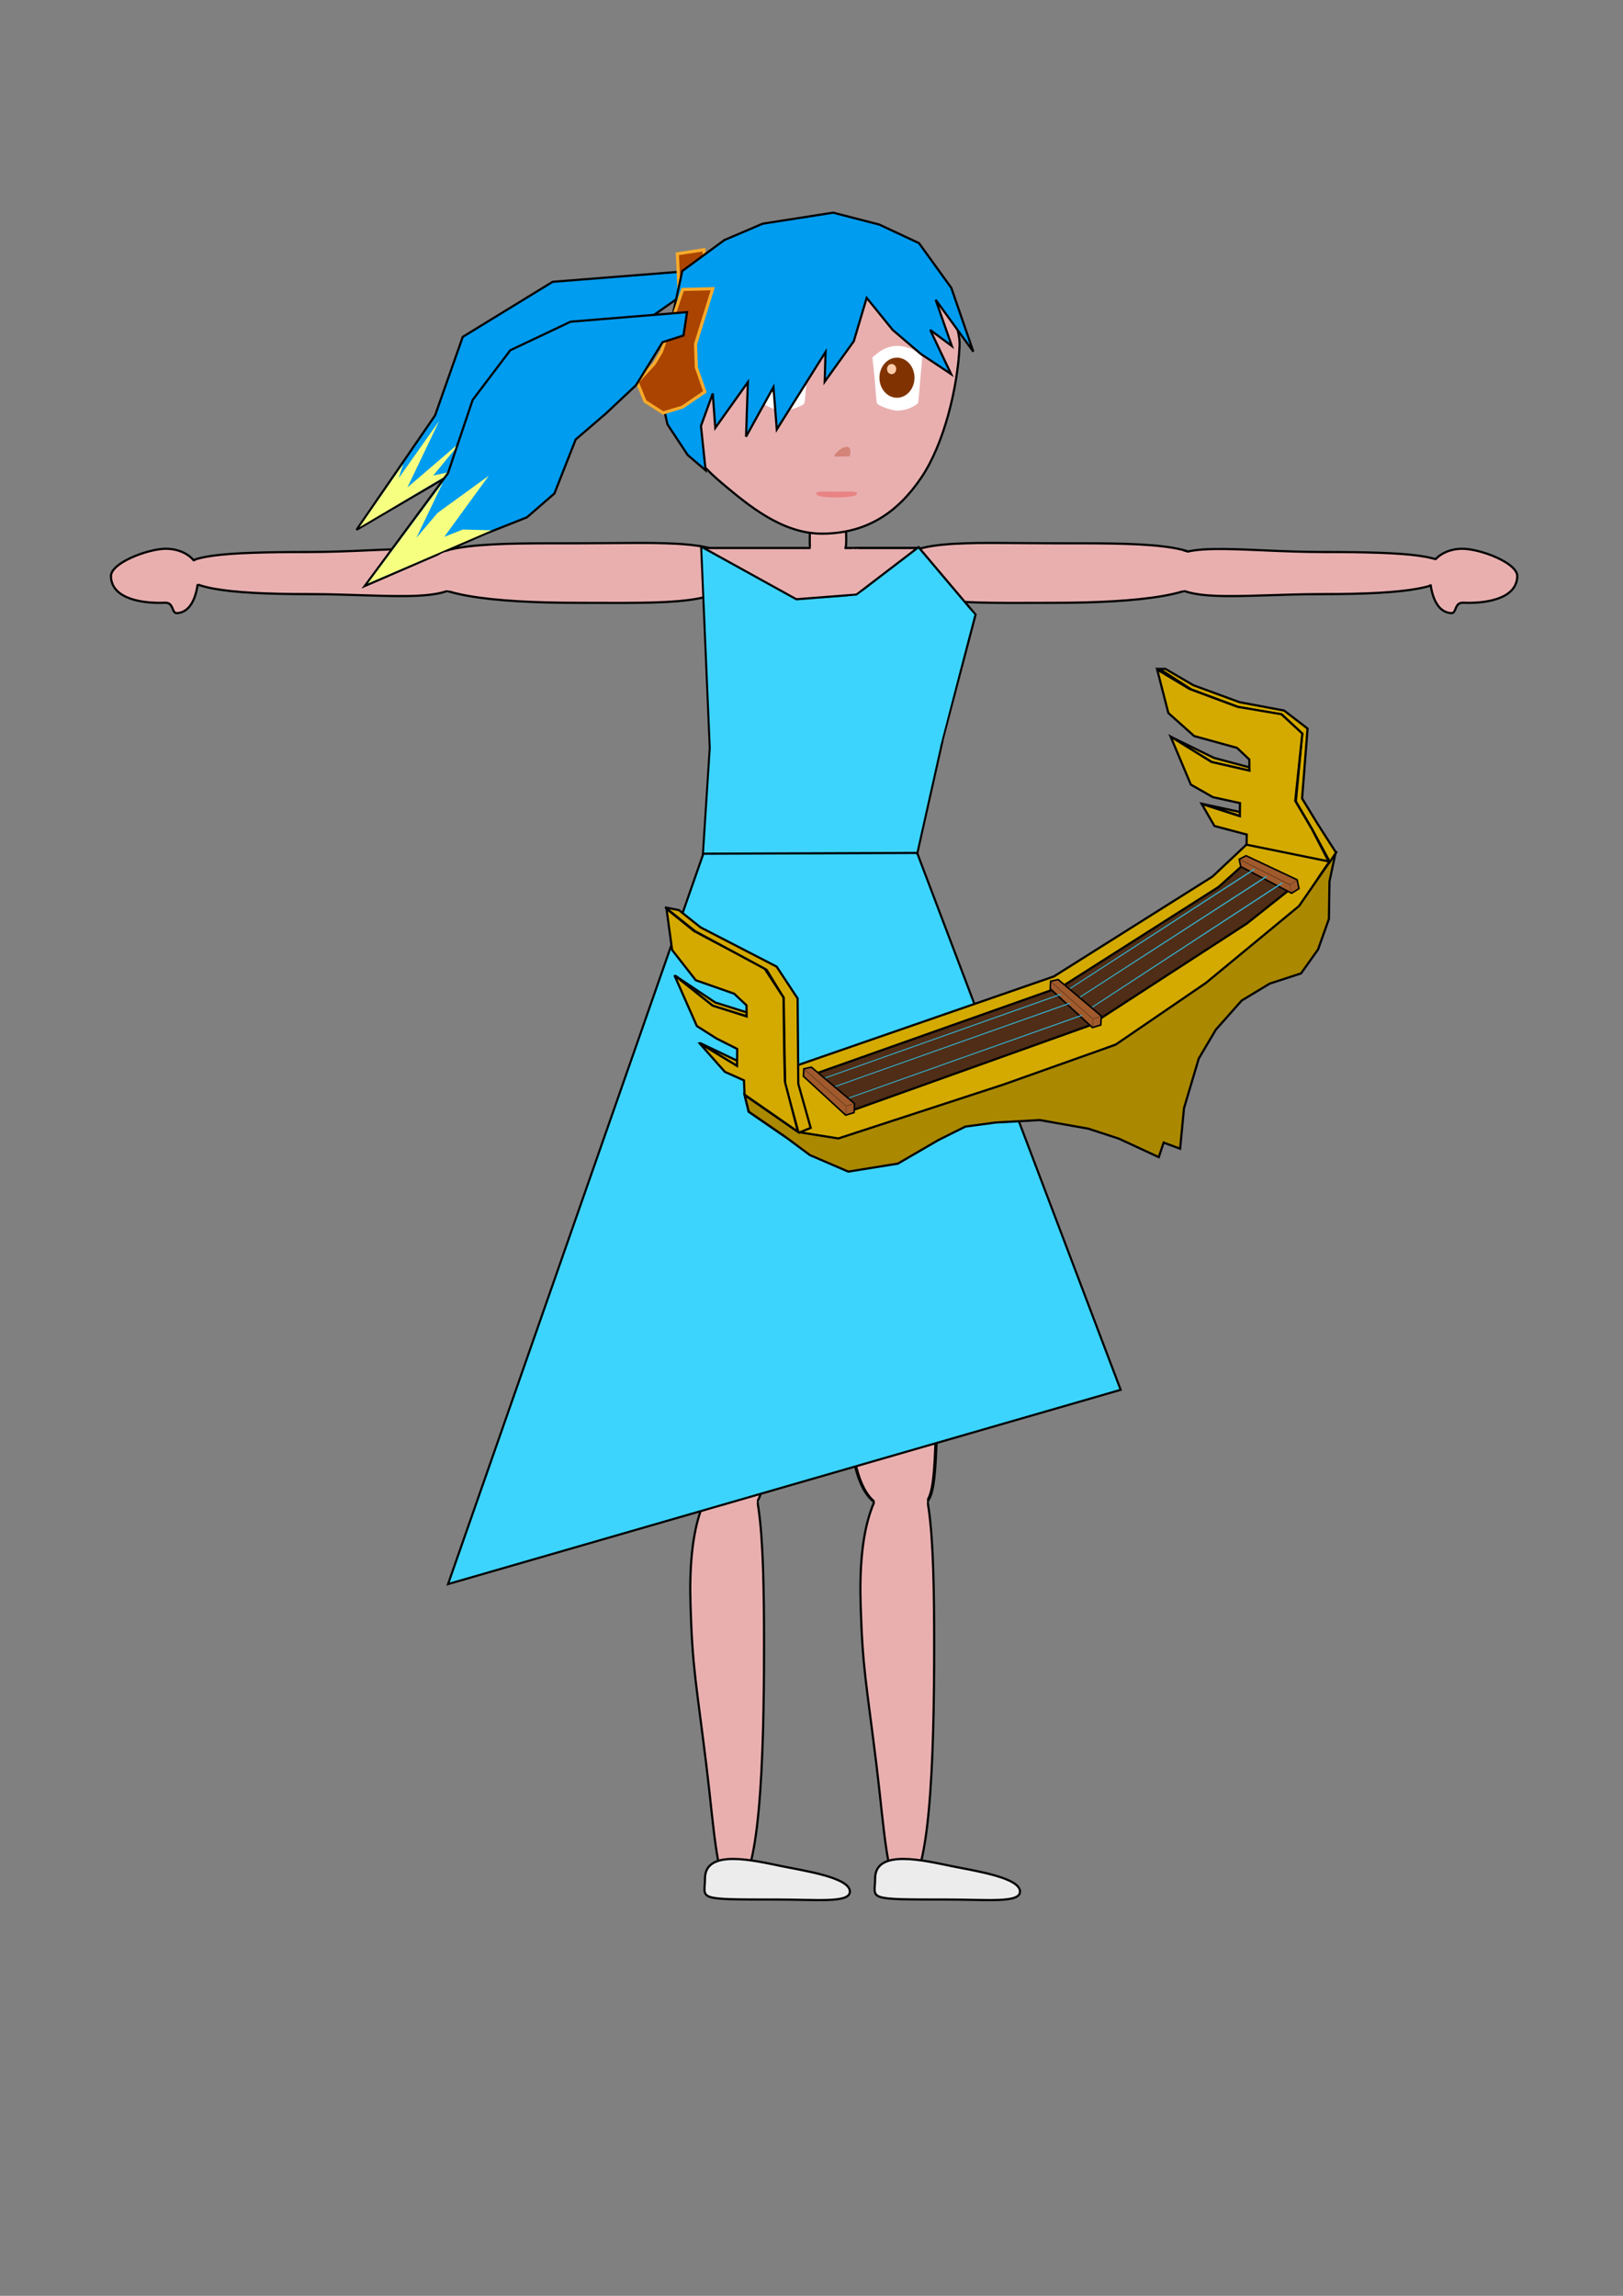 <?xml version="1.0" encoding="UTF-8" standalone="no"?>
<!-- Created with Inkscape (http://www.inkscape.org/) -->

<svg
   xmlns:osb="http://www.openswatchbook.org/uri/2009/osb"
   xmlns:dc="http://purl.org/dc/elements/1.1/"
   xmlns:cc="http://creativecommons.org/ns#"
   xmlns:rdf="http://www.w3.org/1999/02/22-rdf-syntax-ns#"
   xmlns:svg="http://www.w3.org/2000/svg"
   xmlns="http://www.w3.org/2000/svg"
   xmlns:sodipodi="http://sodipodi.sourceforge.net/DTD/sodipodi-0.dtd"
   xmlns:inkscape="http://www.inkscape.org/namespaces/inkscape"
   width="744.094"
   height="1052.362"
   id="svg2"
   version="1.1"
   inkscape:version="0.48.5 r10040"
   sodipodi:docname="Sona.svg"
   inkscape:export-filename="D:\Char\Desktop\Sonarin Project\Prototyping\4\Sona\Sona.png"
   inkscape:export-xdpi="90"
   inkscape:export-ydpi="90">
  <rect width="100%" height="100%" fill="#808080" stroke="none"/>
  <defs
     id="defs4">
    <inkscape:perspective
       sodipodi:type="inkscape:persp3d"
       inkscape:vp_x="971.28673 : 609.32213 : 1"
       inkscape:vp_y="-109.09609 : -994.03121 : 0"
       inkscape:vp_z="231.63359 : 690.49993 : 1"
       inkscape:persp3d-origin="620.59492 : 824.25785 : 1"
       id="perspective4184" />
    <linearGradient
       id="linearGradient5355"
       osb:paint="solid">
      <stop
         style="stop-color:#000000;stop-opacity:1;"
         offset="0"
         id="stop5357" />
    </linearGradient>
    <filter
       inkscape:label="Cross-smooth"
       inkscape:menu="Blurs"
       inkscape:menu-tooltip="Blur inner borders and intersections"
       color-interpolation-filters="sRGB"
       id="filter3118">
      <feGaussianBlur
         stdDeviation="3"
         id="feGaussianBlur3120" />
      <feColorMatrix
         result="fbSourceGraphic"
         values="1 0 0 0 0 0 1 0 0 0 0 0 1 0 0 0 0 0 6 -2.5 "
         id="feColorMatrix3122" />
    </filter>
    <filter
       inkscape:label="Cross-smooth"
       inkscape:menu="Blurs"
       inkscape:menu-tooltip="Blur inner borders and intersections"
       color-interpolation-filters="sRGB"
       id="filter3124">
      <feGaussianBlur
         stdDeviation="3"
         id="feGaussianBlur3126" />
      <feColorMatrix
         result="fbSourceGraphic"
         values="1 0 0 0 0 0 1 0 0 0 0 0 1 0 0 0 0 0 6 -2.5 "
         id="feColorMatrix3128" />
    </filter>
    <filter
       inkscape:label="Cross-smooth"
       inkscape:menu="Blurs"
       inkscape:menu-tooltip="Blur inner borders and intersections"
       color-interpolation-filters="sRGB"
       id="filter3130">
      <feGaussianBlur
         stdDeviation="3"
         id="feGaussianBlur3132" />
      <feColorMatrix
         result="fbSourceGraphic"
         values="1 0 0 0 0 0 1 0 0 0 0 0 1 0 0 0 0 0 6 -2.5 "
         id="feColorMatrix3134" />
    </filter>
    <filter
       inkscape:label="Cross-smooth"
       inkscape:menu="Blurs"
       inkscape:menu-tooltip="Blur inner borders and intersections"
       color-interpolation-filters="sRGB"
       id="filter3136">
      <feGaussianBlur
         stdDeviation="3"
         id="feGaussianBlur3138" />
      <feColorMatrix
         result="fbSourceGraphic"
         values="1 0 0 0 0 0 1 0 0 0 0 0 1 0 0 0 0 0 6 -2.5 "
         id="feColorMatrix3140" />
    </filter>
    <filter
       inkscape:label="Cross-smooth"
       inkscape:menu="Blurs"
       inkscape:menu-tooltip="Blur inner borders and intersections"
       color-interpolation-filters="sRGB"
       id="filter3142">
      <feGaussianBlur
         stdDeviation="3"
         id="feGaussianBlur3144" />
      <feColorMatrix
         result="fbSourceGraphic"
         values="1 0 0 0 0 0 1 0 0 0 0 0 1 0 0 0 0 0 6 -2.5 "
         id="feColorMatrix3146" />
    </filter>
    <filter
       inkscape:label="Clean edges"
       inkscape:menu="ABCs"
       inkscape:menu-tooltip="Removes or decreases glows and jaggeries around objects edges after applying some filters"
       color-interpolation-filters="sRGB"
       id="filter3153"
       height="1"
       width="1"
       y="0"
       x="0">
      <feGaussianBlur
         stdDeviation="3"
         id="feGaussianBlur3155" />
      <feColorMatrix
         result="fbSourceGraphic"
         values="1 0 0 0 0 0 1 0 0 0 0 0 1 0 0 0 0 0 6 -2.5 "
         id="feColorMatrix3157" />
      <feColorMatrix
         result="fbSourceGraphicAlpha"
         in="fbSourceGraphic"
         values="0 0 0 -1 0 0 0 0 -1 0 0 0 0 -1 0 0 0 0 1 0"
         id="feColorMatrix4020" />
      <feGaussianBlur
         id="feGaussianBlur4022"
         result="result6"
         stdDeviation="0.4"
         in="fbSourceGraphic" />
      <feComposite
         id="feComposite4024"
         in2="result6"
         operator="in"
         in="fbSourceGraphic"
         result="result7" />
      <feComposite
         id="feComposite4026"
         in2="result7"
         operator="in"
         result="result8"
         in="result7" />
    </filter>
  </defs>
  <sodipodi:namedview
     id="base"
     pagecolor="#ffffff"
     bordercolor="#666666"
     borderopacity="1.0"
     inkscape:pageopacity="0.0"
     inkscape:pageshadow="2"
     inkscape:zoom="2"
     inkscape:cx="399.88151"
     inkscape:cy="766.3896"
     inkscape:document-units="px"
     inkscape:current-layer="layer1"
     showgrid="false"
     inkscape:window-width="1366"
     inkscape:window-height="683"
     inkscape:window-x="-8"
     inkscape:window-y="-8"
     inkscape:window-maximized="1"
     showguides="true"
     inkscape:guide-bbox="true" />
  <g
     inkscape:label="Layer 1"
     inkscape:groupmode="layer"
     id="layer1">
    <path
       sodipodi:nodetypes="cccccccccccc"
       inkscape:connector-curvature="0"
       id="path3883"
       d="m 253.375,129.176 64.464,-5.089 -1.339,8.572 -22.266,15.627 -14.595,17.379 -14.701,18.418 -26.762,20.124 -28.274,11.446 -46.438,27.184 36.008,-52.415 12.685,-36.005 z"
       style="fill:#009cf0;fill-opacity:1;stroke:#000000;stroke-opacity:1"
       inkscape:export-filename="D:\Char\Desktop\Sonarin Project\Prototyping\4\Sona\left-ponytail.png"
       inkscape:export-xdpi="90"
       inkscape:export-ydpi="90" />
    <path
       style="fill:#f7ff80;fill-opacity:1;stroke:none"
       d="m 184.852,212.719 -2.038,6.437 18.569,-26.241 -14.597,30.518 24.988,-21.407 -13.155,15.945 9.595,-2.038 -43.362,25.684 z"
       id="rect3150"
       inkscape:connector-curvature="0"
       sodipodi:nodetypes="ccccccccc"
       inkscape:export-filename="D:\Char\Desktop\Sonarin Project\Prototyping\4\Sona\left-ponytail.png"
       inkscape:export-xdpi="90"
       inkscape:export-ydpi="90" />
    <path
       style="fill:#e9afaf;fill-opacity:1;stroke:#000000;stroke-opacity:1"
       d="m 428.286,754.434 c 0,50.692 -1.722,111.786 -14.143,111.786 -7.45,0 -8.53,-26.26 -12.271,-56.828 -4.703,-38.424 -6.394,-44.094 -7.3,-73.814 -1.067,-34.969 5.722,-53.929 18.143,-61.786 14.119,-8.931 15.571,29.951 15.571,80.643 z"
       id="path3052"
       inkscape:connector-curvature="0"
       sodipodi:nodetypes="ssssss"
       inkscape:export-filename="D:\Char\Desktop\Sonarin Project\Prototyping\4\Sona\left-leg.png"
       inkscape:export-xdpi="90"
       inkscape:export-ydpi="90" />
    <path
       sodipodi:nodetypes="ssssss"
       inkscape:connector-curvature="0"
       id="path3057"
       d="m 350.286,754.434 c 0,50.692 -1.722,111.786 -14.143,111.786 -7.45,0 -8.53,-26.26 -12.271,-56.828 -4.703,-38.424 -6.394,-44.094 -7.3,-73.814 -1.067,-34.969 5.722,-53.929 18.143,-61.786 14.119,-8.931 15.571,29.951 15.571,80.643 z"
       style="fill:#e9afaf;fill-opacity:1;stroke:#000000;stroke-opacity:1"
       inkscape:export-filename="D:\Char\Desktop\Sonarin Project\Prototyping\4\Sona\right-leg.png"
       inkscape:export-xdpi="90"
       inkscape:export-ydpi="90" />
    <path
       transform="matrix(1.488,0,0,1.039,-205.488,-23.975)"
       style="fill:#e9afaf;fill-opacity:1;stroke:#000000;stroke-opacity:1"
       d="m 428.571,598.076 c -4.148,90.422 1.126,90.714 -14.643,90.714 -15.769,0 -14.643,-40.614 -14.643,-90.714 0,-63.845 -5.451,-90.972 14.643,-90.714 21.527,0.277 17.566,26.992 14.643,90.714 z"
       id="path3049"
       inkscape:connector-curvature="0"
       sodipodi:nodetypes="sssss"
       inkscape:export-filename="D:\Char\Desktop\Sonarin Project\Prototyping\4\Sona\left-thigh.png"
       inkscape:export-xdpi="90"
       inkscape:export-ydpi="90" />
    <path
       sodipodi:nodetypes="sssss"
       inkscape:connector-curvature="0"
       id="path3082"
       d="m 354.143,597.648 c -6.172,93.982 1.675,94.286 -21.786,94.286 -23.46,0 -21.786,-42.213 -21.786,-94.286 0,-66.358 -8.111,-94.554 21.786,-94.286 32.028,0.287 26.135,28.055 21.786,94.286 z"
       style="fill:#e9afaf;fill-opacity:1;stroke:#000000;stroke-opacity:1"
       inkscape:export-filename="D:\Char\Desktop\Sonarin Project\Prototyping\4\Sona\right-thigh.png"
       inkscape:export-xdpi="90"
       inkscape:export-ydpi="90" />
    <path
       sodipodi:type="arc"
       style="fill:#e9afaf;fill-opacity:1;stroke:none"
       id="path4045-9"
       sodipodi:cx="539.10712"
       sodipodi:cy="262.18359"
       sodipodi:rx="9.4642859"
       sodipodi:ry="8.3928576"
       d="m 548.571,262.184 a 9.464,8.393 0 1 1 -18.929,0 9.464,8.393 0 1 1 18.929,0 z"
       transform="matrix(1.267,0,0,1.184,-270.015,377.807)"
       inkscape:export-filename="D:\Char\Desktop\Sonarin Project\Prototyping\4\Sona\leg-join.png"
       inkscape:export-xdpi="90"
       inkscape:export-ydpi="90" />
    <path
       transform="matrix(1.267,0,0,1.184,-348.015,377.807)"
       d="m 548.571,262.184 a 9.464,8.393 0 1 1 -18.929,0 9.464,8.393 0 1 1 18.929,0 z"
       sodipodi:ry="8.3928576"
       sodipodi:rx="9.4642859"
       sodipodi:cy="262.18359"
       sodipodi:cx="539.10712"
       id="path4096"
       style="fill:#e9afaf;fill-opacity:1;stroke:none"
       sodipodi:type="arc" />
    <path
       sodipodi:nodetypes="cccccccccccc"
       inkscape:connector-curvature="0"
       id="path4043"
       d="m 310.544,116.344 12.149,-1.866 1.905,23.34 4.232,7.182 7.05,7.09 -8.548,12.155 -7.849,4.839 -9.392,-3.011 -5.714,-7.597 5.388,-9.967 1.698,-12.311 z"
       style="fill:#aa4400;fill-opacity:1;stroke:#f8aa2a;stroke-width:1.429;stroke-opacity:1"
       inkscape:export-filename="D:\Char\Desktop\Sonarin Project\Prototyping\4\Sona\head.png"
       inkscape:export-xdpi="90"
       inkscape:export-ydpi="90" />
    <path
       style="fill:#e9afaf;fill-opacity:1;stroke:#000000;stroke-opacity:1"
       d="m 387.959,247.018 c 0,4.603 0.043,10.334 -8.354,10.334 -8.754,0 -8.354,-5.731 -8.354,-10.334 0,-4.603 -0.221,-10.334 8.354,-10.334 8.397,0 8.354,5.731 8.354,10.334 z"
       id="path3040"
       inkscape:connector-curvature="0"
       sodipodi:nodetypes="sssss"
       inkscape:export-filename="D:\Char\Desktop\Sonarin Project\Prototyping\4\Sona\head.png"
       inkscape:export-xdpi="90"
       inkscape:export-ydpi="90" />
    <path
       sodipodi:nodetypes="sssss"
       inkscape:connector-curvature="0"
       id="path3043"
       d="m 194.067,261.683 c -0.311,11.114 31.884,14.647 71.216,14.647 39.331,0 70.946,1.519 71.216,-14.647 0.253,-15.167 -31.884,-12.647 -71.216,-12.647 -39.331,0 -70.848,-0.498 -71.216,12.647 z"
       style="fill:#e9afaf;fill-opacity:1;stroke:#000000;stroke-opacity:1"
       inkscape:export-filename="D:\Char\Desktop\Sonarin Project\Prototyping\4\Sona\right-arm.png"
       inkscape:export-xdpi="90"
       inkscape:export-ydpi="90" />
    <path
       style="fill:#e9afaf;fill-opacity:1;stroke:#000000;stroke-opacity:1"
       d="m 553.946,261.683 c 0.311,11.114 -31.884,14.647 -71.216,14.647 -39.331,0 -70.946,1.519 -71.216,-14.647 -0.253,-15.167 31.884,-12.647 71.216,-12.647 39.331,0 70.848,-0.498 71.216,12.647 z"
       id="path3014"
       inkscape:connector-curvature="0"
       sodipodi:nodetypes="sssss"
       inkscape:export-filename="D:\Char\Desktop\Sonarin Project\Prototyping\4\Sona\left-arm.png"
       inkscape:export-xdpi="90"
       inkscape:export-ydpi="90"
       inkscape:transform-center-x="-60.714286" />
    <path
       style="fill:#3cd4fc;fill-opacity:1;stroke:#000000;stroke-width:0.971;stroke-opacity:1"
       d="m 322.846,390.216 97.619,0.714 93.326,246.143 -308.374,89.045 z"
       id="rect3040"
       inkscape:connector-curvature="0"
       sodipodi:nodetypes="ccccc"
       inkscape:export-filename="D:\Char\Desktop\Sonarin Project\Prototyping\4\Sona\lower-body.png"
       inkscape:export-xdpi="90"
       inkscape:export-ydpi="90" />
    <path
       style="fill:#e9afaf;fill-opacity:1;stroke:#000000;stroke-opacity:1"
       d="m 323.216,251.198 98.185,0 0,28.839 -93.933,1.515 z"
       id="rect3048"
       inkscape:connector-curvature="0"
       sodipodi:nodetypes="ccccc"
       inkscape:export-filename="D:\Char\Desktop\Sonarin Project\Prototyping\4\Sona\upper-body.png"
       inkscape:export-xdpi="90"
       inkscape:export-ydpi="90" />
    <path
       style="fill:#3cd4fc;fill-opacity:1;stroke:#000000;stroke-opacity:1"
       d="m 321.612,250.56 47.449,24.129 29.784,-2.116 43.049,67.057 -12.513,51.336 -106.875,0.357 3.393,-48.518 z"
       id="rect3042"
       inkscape:connector-curvature="0"
       sodipodi:nodetypes="cccccccc"
       inkscape:export-filename="D:\Char\Desktop\Sonarin Project\Prototyping\4\Sona\upper-body.png"
       inkscape:export-xdpi="90"
       inkscape:export-ydpi="90"
       transform="matrix(0.92,0,0,1,25.57,0)" />
    <path
       style="fill:#e9afaf;fill-opacity:1;stroke:#000000;opacity:1;stroke-opacity:1"
       d="m 439.943,158.425 c -0.887,19.489 -7.209,45.15 -17.5,60.413 -10.766,15.967 -25.009,25.78 -45.653,25.78 -18.479,0 -34.115,-13.416 -45.276,-22.691 -14.96,-12.432 -25.974,-28.287 -25.974,-49.407 0,-39.819 31.9,-72.098 71.25,-72.098 39.35,0 63.888,41.849 63.153,58.003 z"
       id="path3885"
       inkscape:connector-curvature="0"
       sodipodi:nodetypes="sssssss"
       inkscape:export-filename="D:\Char\Desktop\Sonarin Project\Prototyping\4\Sona\head.png"
       inkscape:export-xdpi="90"
       inkscape:export-ydpi="90" />
    <path
       style="fill:#ea8484;fill-opacity:1;stroke:none"
       d="m 392.971,226.013 c 0,1.029 -1.827,2.023 -9.575,2.023 -7.747,0 -9.192,-0.963 -9.192,-1.991 0,-1.029 4.308,-0.673 9.404,-0.673 4.35,-0.178 9.28,-0.267 9.363,0.642 z"
       id="path5421"
       inkscape:connector-curvature="0"
       sodipodi:nodetypes="csscc"
       inkscape:export-filename="D:\Char\Desktop\Sonarin Project\Prototyping\4\Sona\head.png"
       inkscape:export-xdpi="90"
       inkscape:export-ydpi="90" />
    <path
       style="fill:#a72700;fill-opacity:0.322;stroke:none"
       d="m 389.734,208.649 c 0,0.644 -0.944,0.566 -3.404,0.566 -2.459,0 -3.778,0.303 -3.778,-0.342 0,-0.644 3.118,-4.015 5.578,-4.015 2.459,0 1.604,3.146 1.604,3.79 z"
       id="path5426"
       inkscape:connector-curvature="0"
       sodipodi:nodetypes="sssss"
       inkscape:export-filename="D:\Char\Desktop\Sonarin Project\Prototyping\4\Sona\head.png"
       inkscape:export-xdpi="90"
       inkscape:export-ydpi="90" />
    <path
       sodipodi:nodetypes="sssssssssss"
       inkscape:connector-curvature="0"
       id="path5451"
       d="m 401.062,174.319 c 0.427,5.123 0.72,10.471 1.128,10.787 2.022,1.57 7.022,3.112 9.26,3.112 3.013,0 6.83,-1.131 9.446,-3.415 0.133,-0.116 0.755,-7.434 1.084,-11.504 0.337,-4.176 0.968,-9.638 0.718,-9.919 -1.068,-1.203 -2.843,-2.551 -4.893,-3.436 -2.238,-0.966 -4.775,-1.414 -6.355,-1.414 -2.221,0 -4.627,0.599 -6.878,1.844 -1.606,0.888 -3.095,2.216 -4.55,3.388 -0.172,0.139 0.573,4.961 1.04,10.557 z"
       style="fill:#ffffff;fill-opacity:1;stroke:none;opacity:1"
       inkscape:export-filename="D:\Char\Desktop\Sonarin Project\Prototyping\4\Sona\head.png"
       inkscape:export-xdpi="90"
       inkscape:export-ydpi="90" />
    <path
       transform="matrix(4.105,0,0,6.432,-241.096,-5041.987)"
       d="m 160.867,810.809 a 1.957,1.428 0 1 1 -3.914,0 1.957,1.428 0 1 1 3.914,0 z"
       sodipodi:ry="1.4275426"
       sodipodi:rx="1.9571706"
       sodipodi:cy="810.80945"
       sodipodi:cx="158.90962"
       id="path5444"
       style="fill:#803300;fill-opacity:1;stroke:none;opacity:1"
       sodipodi:type="arc"
       inkscape:export-filename="D:\Char\Desktop\Sonarin Project\Prototyping\4\Sona\head.png"
       inkscape:export-xdpi="90"
       inkscape:export-ydpi="90" />
    <path
       transform="matrix(4.75,0,0,6.135,-347.833,-4801.854)"
       d="m 159.73,810.273 a 0.442,0.379 0 1 1 -0.884,0 0.442,0.379 0 1 1 0.884,0 z"
       sodipodi:ry="0.37880722"
       sodipodi:rx="0.44194174"
       sodipodi:cy="810.27283"
       sodipodi:cx="159.28844"
       id="path5446"
       style="fill:#ffccaa;fill-opacity:1;stroke:none"
       sodipodi:type="arc"
       inkscape:export-filename="D:\Char\Desktop\Sonarin Project\Prototyping\4\Sona\head.png"
       inkscape:export-xdpi="90"
       inkscape:export-ydpi="90" />
    <path
       style="fill:#e9afaf;fill-opacity:1;stroke:#000000;stroke-opacity:1"
       d="m 84.067,261.683 c 0.321,7.555 17.884,10.647 57.216,10.647 39.331,0 70.946,5.519 71.216,-10.647 0.253,-15.167 -31.884,-8.647 -71.216,-8.647 -39.331,0 -57.517,1.547 -57.216,8.647 z"
       id="path3045"
       inkscape:connector-curvature="0"
       sodipodi:nodetypes="sssss"
       inkscape:export-filename="D:\Char\Desktop\Sonarin Project\Prototyping\4\Sona\right-forearm.png"
       inkscape:export-xdpi="90"
       inkscape:export-ydpi="90" />
    <path
       sodipodi:nodetypes="sssss"
       inkscape:connector-curvature="0"
       id="path3035"
       d="m 663.946,261.683 c -0.321,7.555 -17.884,10.647 -57.216,10.647 -39.331,0 -70.946,5.519 -71.216,-10.647 -0.253,-15.167 31.884,-8.647 71.216,-8.647 39.331,0 57.517,1.547 57.216,8.647 z"
       style="fill:#e9afaf;fill-opacity:1;stroke:#000000;stroke-opacity:1"
       inkscape:export-filename="D:\Char\Desktop\Sonarin Project\Prototyping\4\Sona\left-forearm.png"
       inkscape:export-xdpi="90"
       inkscape:export-ydpi="90"
       inkscape:transform-center-x="-54.408267" />
    <path
       style="fill:#e9afaf;fill-opacity:1;stroke:#000000;stroke-opacity:1"
       d="m 695.62,264.168 c -0.253,10.846 -15.664,12.532 -24.759,12.113 -4.23,-0.195 -2.938,4.92 -5.505,4.767 -8.214,-0.489 -9.849,-12.258 -9.849,-18.395 0,-6.137 6.671,-11.112 14.9,-11.112 8.229,0 25.356,6.492 25.213,12.627 z"
       id="path3037"
       inkscape:connector-curvature="0"
       sodipodi:nodetypes="ssssss"
       inkscape:export-filename="D:\Char\Desktop\Sonarin Project\Prototyping\4\Sona\left-hand.png"
       inkscape:export-xdpi="90"
       inkscape:export-ydpi="90" />
    <path
       style="fill:#ffffff;fill-opacity:1;stroke:none"
       d="m 369.766,174.319 c -0.427,5.123 -0.72,10.471 -1.128,10.787 -2.022,1.57 -7.022,3.112 -9.26,3.112 -3.013,0 -6.83,-1.131 -9.446,-3.415 -0.133,-0.116 -0.755,-7.434 -1.084,-11.504 -0.337,-4.176 -0.968,-9.638 -0.718,-9.919 1.068,-1.203 2.843,-2.551 4.893,-3.436 2.238,-0.966 4.775,-1.414 6.355,-1.414 2.221,0 4.627,0.599 6.878,1.844 1.606,0.888 3.095,2.216 4.55,3.388 0.172,0.139 -0.573,4.961 -1.04,10.557 z"
       id="path5448"
       inkscape:connector-curvature="0"
       sodipodi:nodetypes="sssssssssss"
       inkscape:export-filename="D:\Char\Desktop\Sonarin Project\Prototyping\4\Sona\head.png"
       inkscape:export-xdpi="90"
       inkscape:export-ydpi="90" />
    <path
       sodipodi:type="arc"
       style="fill:#803300;fill-opacity:1;stroke:none"
       id="path5374"
       sodipodi:cx="158.90962"
       sodipodi:cy="810.80945"
       sodipodi:rx="1.9571706"
       sodipodi:ry="1.4275426"
       d="m 160.867,810.809 a 1.957,1.428 0 1 1 -3.914,0 1.957,1.428 0 1 1 3.914,0 z"
       transform="matrix(4.105,0,0,6.432,-292.596,-5041.987)"
       inkscape:export-filename="D:\Char\Desktop\Sonarin Project\Prototyping\4\Sona\head.png"
       inkscape:export-xdpi="90"
       inkscape:export-ydpi="90" />
    <path
       sodipodi:type="arc"
       style="fill:#ffccaa;fill-opacity:1;stroke:none"
       id="path5376"
       sodipodi:cx="159.28844"
       sodipodi:cy="810.27283"
       sodipodi:rx="0.44194174"
       sodipodi:ry="0.37880722"
       d="m 159.73,810.273 a 0.442,0.379 0 1 1 -0.884,0 0.442,0.379 0 1 1 0.884,0 z"
       transform="matrix(4.75,0,0,6.135,-399.333,-4801.854)"
       inkscape:export-filename="D:\Char\Desktop\Sonarin Project\Prototyping\4\Sona\head.png"
       inkscape:export-xdpi="90"
       inkscape:export-ydpi="90" />
    <path
       style="fill:#009cf0;fill-opacity:1;stroke:#000000;stroke-opacity:1"
       d="m 349.648,102.542 32.315,-5.058 21.139,5.447 18.221,8.518 14.83,20.529 10.092,29.224 -17.265,-23.778 7.407,21.191 -9.918,-7.379 9.581,20.231 -13.839,-9.195 -12.937,-11.022 -11.925,-14.717 -5.913,19.883 -13.342,18.56 0.395,-13.639 -22.358,35.515 -1.522,-19.431 -12.561,22.731 0.814,-24.948 -14.923,20.925 -1.163,-15.765 -5.409,14.882 2.138,20.357 -8.243,-7.049 -9.246,-14.026 -4.291,-19.04 11.07,-51.26 19.291,-14.181 z"
       id="rect3887"
       inkscape:connector-curvature="0"
       sodipodi:nodetypes="cccccccccccccccccccccccccccccc"
       inkscape:export-filename="D:\Char\Desktop\Sonarin Project\Prototyping\4\Sona\head.png"
       inkscape:export-xdpi="90"
       inkscape:export-ydpi="90" />
    <path
       style="fill:#aa4400;fill-opacity:1;stroke:#f8aa2a;stroke-width:1.429;stroke-opacity:1"
       d="m 312.97,132.688 13.812,-0.357 -7.901,25.381 0.372,10.72 3.911,11.169 -10.323,7.038 -8.832,2.65 -8.297,-5.332 -3.56,-8.814 7.785,-8.437 3.352,-5.606 z"
       id="rect4028"
       inkscape:connector-curvature="0"
       sodipodi:nodetypes="cccccccccccc"
       inkscape:export-filename="D:\Char\Desktop\Sonarin Project\Prototyping\4\Sona\head.png"
       inkscape:export-xdpi="90"
       inkscape:export-ydpi="90" />
    <path
       sodipodi:type="arc"
       style="fill:#e9afaf;fill-opacity:1;stroke:none"
       id="path4045"
       sodipodi:cx="539.10712"
       sodipodi:cy="262.18359"
       sodipodi:rx="9.4642859"
       sodipodi:ry="8.3928576"
       d="m 548.571,262.184 a 9.464,8.393 0 1 1 -18.929,0 9.464,8.393 0 1 1 18.929,0 z"
       transform="matrix(1,0,0,1.079,1.732,-21.178)"
       inkscape:export-filename="D:\Char\Desktop\Sonarin Project\Prototyping\4\Sona\forearm-join.png"
       inkscape:export-xdpi="90"
       inkscape:export-ydpi="90" />
    <path
       transform="matrix(0.666,0,0,0.674,297.38,85.491)"
       d="m 548.571,262.184 a 9.464,8.393 0 1 1 -18.929,0 9.464,8.393 0 1 1 18.929,0 z"
       sodipodi:ry="8.3928576"
       sodipodi:rx="9.4642859"
       sodipodi:cy="262.18359"
       sodipodi:cx="539.10712"
       id="path4060"
       style="fill:#e9afaf;fill-opacity:1;stroke:none"
       sodipodi:type="arc"
       inkscape:export-filename="D:\Char\Desktop\Sonarin Project\Prototyping\4\Sona\hand-join.png"
       inkscape:export-xdpi="90"
       inkscape:export-ydpi="90" />
    <path
       inkscape:export-ydpi="90"
       inkscape:export-xdpi="90"
       inkscape:export-filename="D:\Char\Desktop\Sonarin Project\Prototyping\4\Sona\right-hand.png"
       sodipodi:nodetypes="ssssss"
       inkscape:connector-curvature="0"
       id="path4074"
       d="m 50.866,264.168 c 0.253,10.846 15.664,12.532 24.759,12.113 4.23,-0.195 2.938,4.92 5.505,4.767 8.214,-0.489 9.849,-12.258 9.849,-18.395 0,-6.137 -6.671,-11.112 -14.9,-11.112 -8.229,0 -25.356,6.492 -25.213,12.627 z"
       style="fill:#e9afaf;fill-opacity:1;stroke:#000000;stroke-opacity:1"
       inkscape:transform-center-x="16.607143"
       inkscape:transform-center-y="3.5714286" />
    <path
       sodipodi:type="arc"
       style="fill:#e9afaf;fill-opacity:1;stroke:none"
       id="path4076"
       sodipodi:cx="539.10712"
       sodipodi:cy="262.18359"
       sodipodi:rx="9.4642859"
       sodipodi:ry="8.3928576"
       d="m 548.571,262.184 a 9.464,8.393 0 1 1 -18.929,0 9.464,8.393 0 1 1 18.929,0 z"
       transform="matrix(-0.666,0,0,0.628,449.106,97.788)" />
    <path
       style="fill:#ececec;fill-opacity:1;stroke:#000000;stroke-opacity:1"
       d="m 389.643,867.076 c 0,5.326 -14.871,3.643 -33.214,3.643 -38.344,0 -33.214,-0.032 -33.214,-9.643 0,-13.897 22.933,-8.128 35.214,-5.643 10.834,2.192 31.214,5.246 31.214,11.643 z"
       id="path3059"
       inkscape:connector-curvature="0"
       sodipodi:nodetypes="sssss"
       inkscape:export-filename="D:\Char\Desktop\Sonarin Project\Prototyping\4\Sona\right-foot.png"
       inkscape:export-xdpi="90"
       inkscape:export-ydpi="90" />
    <path
       sodipodi:nodetypes="sssss"
       inkscape:connector-curvature="0"
       id="path3080"
       d="m 467.643,867.076 c 0,5.326 -14.871,3.643 -33.214,3.643 -38.344,0 -33.214,-0.032 -33.214,-9.643 0,-13.897 22.933,-8.128 35.214,-5.643 10.834,2.192 31.214,5.246 31.214,11.643 z"
       style="fill:#ececec;fill-opacity:1;stroke:#000000;stroke-opacity:1"
       inkscape:export-filename="D:\Char\Desktop\Sonarin Project\Prototyping\4\Sona\left-foot.png"
       inkscape:export-xdpi="90"
       inkscape:export-ydpi="90" />
    <path
       style="fill:#009cf0;fill-opacity:1;stroke:#000000;stroke-opacity:1;"
       d="m 261.59,147.462 53.393,-4.375 -1.629,10.692 -9.584,3.072 -12.191,19.743 -13.889,13.034 -13.764,11.823 -9.747,24.763 -12.609,10.922 -19.435,7.696 -54.92,23.791 38.151,-51.701 11.321,-33.58 17.257,-22.782 z"
       id="rect3106"
       inkscape:connector-curvature="0"
       sodipodi:nodetypes="ccccccccccccccc"
       inkscape:export-filename="D:\Char\Desktop\Sonarin Project\Prototyping\4\Sona\right-ponytail.png"
       inkscape:export-xdpi="90"
       inkscape:export-ydpi="90" />
    <path
       sodipodi:nodetypes="ccccccccc"
       inkscape:connector-curvature="0"
       id="path3996"
       d="m 203.107,221.061 -12.208,25.497 9.691,-11.431 23.517,-17.072 -20.417,28.027 8.52,-3.356 13.068,0.352 -56.596,24.354 z"
       style="fill:#f7ff80;fill-opacity:1;stroke:none"
       inkscape:export-filename="D:\Char\Desktop\Sonarin Project\Prototyping\4\Sona\right-ponytail.png"
       inkscape:export-xdpi="90"
       inkscape:export-ydpi="90" />
    <path
       transform="matrix(1,0,0,1.079,-332.268,-21.178)"
       d="m 548.571,262.184 a 9.464,8.393 0 1 1 -18.929,0 9.464,8.393 0 1 1 18.929,0 z"
       sodipodi:ry="8.3928576"
       sodipodi:rx="9.4642859"
       sodipodi:cy="262.18359"
       sodipodi:cx="539.10712"
       id="path4058"
       style="fill:#e9afaf;fill-opacity:1;stroke:none"
       sodipodi:type="arc" />
    <path
       transform="matrix(0.82,0,0,0.651,-62.661,80.888)"
       d="m 548.571,262.184 a 9.464,8.393 0 1 1 -18.929,0 9.464,8.393 0 1 1 18.929,0 z"
       sodipodi:ry="8.3928576"
       sodipodi:rx="9.4642859"
       sodipodi:cy="262.18359"
       sodipodi:cx="539.10712"
       id="path4058-7"
       style="fill:#e9afaf;fill-opacity:1;stroke:none"
       sodipodi:type="arc"
       inkscape:export-filename="D:\Char\Desktop\Sonarin Project\Prototyping\4\Sona\neck-join.png"
       inkscape:export-xdpi="90"
       inkscape:export-ydpi="90" />
    <path
       style="fill:#d4aa00;fill-opacity:1;stroke:#000000;stroke-opacity:1"
       d="m 572.839,385.853 39.629,4.786 -6.984,10.14 -9.826,14.999 -42.203,34.485 -40.661,28.079 -129.918,49.663 -22.861,-6.891 -16.759,-11.494 -1.968,-8.035 20.397,-11.931 121.445,-42.047 72.732,-45.785 z"
       id="rect4139"
       inkscape:connector-curvature="0"
       sodipodi:nodetypes="cccccccccccccc"
       inkscape:export-filename="D:\Char\Desktop\Sonarin Project\Prototyping\4\Sona\etwahl.png"
       inkscape:export-xdpi="90"
       inkscape:export-ydpi="90" />
    <path
       style="fill:#502d16;fill-opacity:1;stroke:#000000;stroke-opacity:1;opacity:1"
       d="m 570.536,395.934 22.143,10.714 -21.127,16.742 -71.956,46.67 -109.888,39.302 -17.784,-16.52 115.243,-40.789 71.499,-45.471 z"
       id="rect4144"
       inkscape:connector-curvature="0"
       sodipodi:nodetypes="ccccccccc"
       inkscape:export-filename="D:\Char\Desktop\Sonarin Project\Prototyping\4\Sona\etwahl.png"
       inkscape:export-xdpi="90"
       inkscape:export-ydpi="90" />
    <path
       sodipodi:nodetypes="ccccccc"
       inkscape:connector-curvature="0"
       id="path4163"
       d="m 571.292,392.243 23.412,11.031 0.86,4.037 -3.391,2.143 -23.34,-12.227 -0.708,-3.36 z"
       style="fill:#a05a2c;fill-opacity:1;stroke:#000000;stroke-opacity:1;stroke-width:0.7;stroke-miterlimit:4;stroke-dasharray:none;opacity:1"
       inkscape:export-filename="D:\Char\Desktop\Sonarin Project\Prototyping\4\Sona\etwahl.png"
       inkscape:export-xdpi="90"
       inkscape:export-ydpi="90" />
    <path
       style="fill:#37abc8;fill-opacity:1;stroke:none;opacity:1"
       d="m 489.946,453.255 84.867,-55.027 0.653,0.315 -85.207,55.069 z"
       id="rect4165"
       inkscape:connector-curvature="0"
       sodipodi:nodetypes="ccccc"
       inkscape:export-filename="D:\Char\Desktop\Sonarin Project\Prototyping\4\Sona\etwahl.png"
       inkscape:export-xdpi="90"
       inkscape:export-ydpi="90" />
    <path
       sodipodi:nodetypes="ccccc"
       inkscape:connector-curvature="0"
       id="path4168"
       d="m 494.461,457.222 85.939,-55.652 0.653,0.315 -86.279,55.694 z"
       style="fill:#37abc8;fill-opacity:1;stroke:none;opacity:1"
       inkscape:export-filename="D:\Char\Desktop\Sonarin Project\Prototyping\4\Sona\etwahl.png"
       inkscape:export-xdpi="90"
       inkscape:export-ydpi="90" />
    <path
       style="fill:#37abc8;fill-opacity:1;stroke:none;opacity:1"
       d="m 499.29,462.346 88.26,-57.795 0.653,0.315 -88.6,57.837 z"
       id="path4170"
       inkscape:connector-curvature="0"
       sodipodi:nodetypes="ccccc"
       inkscape:export-filename="D:\Char\Desktop\Sonarin Project\Prototyping\4\Sona\etwahl.png"
       inkscape:export-xdpi="90"
       inkscape:export-ydpi="90" />
    <path
       style="fill:#a05a2c;fill-opacity:1;stroke:#000000;stroke-opacity:1;stroke-width:0.7;stroke-miterlimit:4;stroke-dasharray:none;opacity:1"
       d="m 485.141,449.014 19.771,16.702 -0.212,4.122 -3.829,1.195 -19.392,-17.838 0.183,-3.429 z"
       id="rect4147"
       inkscape:connector-curvature="0"
       sodipodi:nodetypes="ccccccc"
       inkscape:export-filename="D:\Char\Desktop\Sonarin Project\Prototyping\4\Sona\etwahl.png"
       inkscape:export-xdpi="90"
       inkscape:export-ydpi="90" />
    <path
       sodipodi:nodetypes="ccccc"
       inkscape:connector-curvature="0"
       id="path4172"
       d="m 376.018,494.683 110.121,-39.117 0.653,0.315 -110.461,39.159 z"
       style="fill:#37abc8;fill-opacity:1;stroke:none;opacity:1"
       inkscape:export-filename="D:\Char\Desktop\Sonarin Project\Prototyping\4\Sona\etwahl.png"
       inkscape:export-xdpi="90"
       inkscape:export-ydpi="90" />
    <path
       style="fill:#37abc8;fill-opacity:1;stroke:none;opacity:1"
       d="m 380.125,498.791 110.121,-39.117 0.653,0.315 -110.461,39.159 z"
       id="path4174"
       inkscape:connector-curvature="0"
       sodipodi:nodetypes="ccccc"
       inkscape:export-filename="D:\Char\Desktop\Sonarin Project\Prototyping\4\Sona\etwahl.png"
       inkscape:export-xdpi="90"
       inkscape:export-ydpi="90" />
    <path
       sodipodi:nodetypes="ccccc"
       inkscape:connector-curvature="0"
       id="path4176"
       d="m 385.66,504.326 110.121,-39.117 0.653,0.315 -110.461,39.159 z"
       style="fill:#37abc8;fill-opacity:1;stroke:none;opacity:1"
       inkscape:export-filename="D:\Char\Desktop\Sonarin Project\Prototyping\4\Sona\etwahl.png"
       inkscape:export-xdpi="90"
       inkscape:export-ydpi="90" />
    <path
       sodipodi:nodetypes="ccccccc"
       inkscape:connector-curvature="0"
       id="path4161"
       d="m 372.004,489.168 19.771,16.702 -0.212,4.122 -3.829,1.195 -19.392,-17.838 0.183,-3.429 z"
       style="fill:#a05a2c;fill-opacity:1;stroke:#000000;stroke-width:0.7;stroke-miterlimit:4;stroke-dasharray:none;stroke-opacity:1;opacity:1"
       inkscape:export-filename="D:\Char\Desktop\Sonarin Project\Prototyping\4\Sona\etwahl.png"
       inkscape:export-xdpi="90"
       inkscape:export-ydpi="90" />
    <path
       style="fill:#d4aa00;fill-opacity:1;stroke:#000000;stroke-opacity:1"
       d="m 359.301,457.403 -7.792,-12.799 -32.812,-17.747 -13.692,-10.911 6.249,1.239 9.913,7.894 34.891,18.006 9.616,14.58 0.316,39.147 5.684,20.191 -5.556,2.273 -6.172,-22.453 z"
       id="rect4178"
       inkscape:connector-curvature="0"
       sodipodi:nodetypes="ccccccccccccc"
       inkscape:export-filename="D:\Char\Desktop\Sonarin Project\Prototyping\4\Sona\etwahl-right-wing.png"
       inkscape:export-xdpi="90"
       inkscape:export-ydpi="90" />
    <path
       style="fill:#000000;fill-opacity:1;stroke:none;opacity:1"
       d="m 481.661,449.783 19.395,17.245 0.01,0.157 -19.424,-17.261 z"
       id="rect4181"
       inkscape:connector-curvature="0"
       sodipodi:nodetypes="ccccc"
       inkscape:export-filename="D:\Char\Desktop\Sonarin Project\Prototyping\4\Sona\etwahl.png"
       inkscape:export-xdpi="90"
       inkscape:export-ydpi="90" />
    <path
       sodipodi:nodetypes="ccccc"
       inkscape:connector-curvature="0"
       id="path4211"
       d="m 501.036,467.061 3.882,-1.328 -0.01,0.117 -3.855,1.315 z"
       style="fill:#000000;fill-opacity:1;stroke:none;opacity:1"
       inkscape:export-filename="D:\Char\Desktop\Sonarin Project\Prototyping\4\Sona\etwahl.png"
       inkscape:export-xdpi="90"
       inkscape:export-ydpi="90" />
    <path
       style="fill:#000000;fill-opacity:1;stroke:none;opacity:1"
       d="m 500.87,470.979 0.162,-3.848 0.077,0.004 -0.143,3.879 z"
       id="path4224"
       inkscape:connector-curvature="0"
       sodipodi:nodetypes="ccccc"
       inkscape:export-filename="D:\Char\Desktop\Sonarin Project\Prototyping\4\Sona\etwahl.png"
       inkscape:export-xdpi="90"
       inkscape:export-ydpi="90" />
    <path
       style="fill:#000000;fill-opacity:1;stroke:none;opacity:1"
       d="m 568.261,393.867 23.157,11.608 0.01,0.157 -23.185,-11.625 z"
       id="rect4181-8"
       inkscape:connector-curvature="0"
       sodipodi:nodetypes="ccccc"
       inkscape:export-filename="D:\Char\Desktop\Sonarin Project\Prototyping\4\Sona\etwahl.png"
       inkscape:export-xdpi="90"
       inkscape:export-ydpi="90" />
    <path
       sodipodi:nodetypes="ccccc"
       inkscape:connector-curvature="0"
       id="path4211-9"
       d="m 591.4,405.504 3.228,-2.2 0.022,0.077 -3.232,2.226 z"
       style="fill:#000000;fill-opacity:1;stroke:none;opacity:1"
       inkscape:export-filename="D:\Char\Desktop\Sonarin Project\Prototyping\4\Sona\etwahl.png"
       inkscape:export-xdpi="90"
       inkscape:export-ydpi="90" />
    <path
       style="fill:#000000;fill-opacity:1;stroke:none;opacity:1"
       d="m 592.156,409.305 -0.798,-3.759 0.077,0.004 0.817,3.79 z"
       id="path4224-3"
       inkscape:connector-curvature="0"
       sodipodi:nodetypes="ccccc"
       inkscape:export-filename="D:\Char\Desktop\Sonarin Project\Prototyping\4\Sona\etwahl.png"
       inkscape:export-xdpi="90"
       inkscape:export-ydpi="90" />
    <path
       sodipodi:nodetypes="ccccc"
       inkscape:connector-curvature="0"
       id="path4288"
       d="m 368.628,489.921 19.25,16.988 0.01,0.157 -19.279,-17.004 z"
       style="fill:#000000;fill-opacity:1;stroke:none;opacity:1"
       inkscape:export-filename="D:\Char\Desktop\Sonarin Project\Prototyping\4\Sona\etwahl.png"
       inkscape:export-xdpi="90"
       inkscape:export-ydpi="90" />
    <path
       style="fill:#000000;fill-opacity:1;stroke:none;opacity:1"
       d="m 387.858,506.92 3.893,-1.038 -0.01,0.117 -3.866,1.025 z"
       id="path4290"
       inkscape:connector-curvature="0"
       sodipodi:nodetypes="ccccc"
       inkscape:export-filename="D:\Char\Desktop\Sonarin Project\Prototyping\4\Sona\etwahl.png"
       inkscape:export-xdpi="90"
       inkscape:export-ydpi="90" />
    <path
       sodipodi:nodetypes="ccccc"
       inkscape:connector-curvature="0"
       id="path4292"
       d="m 387.725,511.118 0.118,-4.139 0.077,0.004 -0.098,4.169 z"
       style="fill:#000000;fill-opacity:1;stroke:none;opacity:1"
       inkscape:export-filename="D:\Char\Desktop\Sonarin Project\Prototyping\4\Sona\etwahl.png"
       inkscape:export-xdpi="90"
       inkscape:export-ydpi="90" />
    <path
       style="fill:#aa8800;fill-opacity:1;stroke:#000000;stroke-width:1;stroke-miterlimit:4;stroke-opacity:1;stroke-dasharray:none"
       d="m 343.281,509.572 -1.881,-7.622 24.529,16.966 18.457,2.927 75.639,-24.698 51.41,-18.269 41.418,-28.307 42.7,-35.264 16.691,-24.05 -2.724,12.75 -0.26,17.236 -4.961,13.942 -7.811,11.003 -14.386,4.697 -12.838,7.754 -11.874,13.393 -7.81,13.219 -6.762,22.751 -1.775,18.562 -7.55,-2.821 -2.232,6.681 -18.301,-8.486 -13.986,-4.569 -22.278,-3.95 -20.333,1.138 -13.765,1.858 -12.316,6.146 -18.654,10.834 -22.724,3.659 -17.593,-7.58 L 360,521.068 z"
       id="rect4294"
       inkscape:connector-curvature="0"
       sodipodi:nodetypes="cccccccccccccccccccccccccccccccc"
       inkscape:export-filename="D:\Char\Desktop\Sonarin Project\Prototyping\4\Sona\etwahl.png"
       inkscape:export-xdpi="90"
       inkscape:export-ydpi="90" />
    <path
       style="fill:#d4aa00;fill-opacity:1;stroke:#000000;stroke-width:1;stroke-miterlimit:4;stroke-opacity:1"
       d="m 601.67,380.239 -7.565,-12.889 2.931,-31.021 -9.304,-8.751 -19.891,-3.45 -21.678,-8.11 -14.568,-9.405 2.662,-0.021 12.842,7.496 21.138,7.768 20.509,3.852 10.725,8.259 -2.502,32.026 7.041,11.548 8.515,13.287 -2.839,4.259 z"
       id="rect4299"
       inkscape:connector-curvature="0"
       sodipodi:nodetypes="ccccccccccccccccc"
       inkscape:export-filename="D:\Char\Desktop\Sonarin Project\Prototyping\4\Sona\etwahl.png"
       inkscape:export-xdpi="90"
       inkscape:export-ydpi="90" />
    <path
       style="fill:#d4aa00;fill-opacity:1;stroke:#000000;stroke-width:1;stroke-miterlimit:4;stroke-opacity:1;stroke-dasharray:none"
       d="m 309.901,447.496 18.02,12.033 16.971,5.331 -2.45,0.983 -15.706,-4.779 -16.619,-13.53 z"
       id="rect4302"
       inkscape:connector-curvature="0"
       sodipodi:nodetypes="ccccccc"
       inkscape:export-filename="D:\Char\Desktop\Sonarin Project\Prototyping\4\Sona\etwahl-right-wing.png"
       inkscape:export-xdpi="90"
       inkscape:export-ydpi="90" />
    <path
       style="fill:#d4aa00;fill-opacity:1;stroke:#000000;stroke-width:1;stroke-miterlimit:4;stroke-opacity:1"
       d="m 321.124,478.186 22.772,10.876 -5.495,-0.112 -17.425,-10.733 z"
       id="rect4318"
       inkscape:connector-curvature="0"
       sodipodi:nodetypes="ccccc"
       inkscape:export-filename="D:\Char\Desktop\Sonarin Project\Prototyping\4\Sona\etwahl-right-wing.png"
       inkscape:export-xdpi="90"
       inkscape:export-ydpi="90" />
    <path
       sodipodi:nodetypes="cccccccccccccccccccccccc"
       inkscape:connector-curvature="0"
       id="path4142"
       d="m 305.569,416.596 12.566,10.146 18.73,9.947 13.762,7.424 8.598,13.15 0.29,24.538 0.335,14.006 5.975,22.959 -24.466,-16.991 -0.274,-6.542 -8.766,-3.922 -11.639,-13.137 17.231,10.421 0.066,-7.779 -9.406,-4.739 -9.086,-5.758 -10.276,-23.255 17.516,13.91 15.589,4.962 -0.073,-5.114 -5.644,-5.324 -17.607,-6.169 -10.831,-13.853 z"
       style="fill:#d4aa00;fill-opacity:1;stroke:#000000;stroke-opacity:1"
       inkscape:export-filename="D:\Char\Desktop\Sonarin Project\Prototyping\4\Sona\etwahl-right-wing.png"
       inkscape:export-xdpi="90"
       inkscape:export-ydpi="90" />
    <path
       style="fill:#d4aa00;fill-opacity:1;stroke:#000000;stroke-width:1;stroke-miterlimit:4;stroke-opacity:1"
       d="m 543.793,342.176 -7.07,-4.483 19.847,9.709 21.657,5.785 -4.886,0.183 -17.741,-4.072 z"
       id="rect4321"
       inkscape:connector-curvature="0"
       sodipodi:nodetypes="ccccccc"
       inkscape:export-filename="D:\Char\Desktop\Sonarin Project\Prototyping\4\Sona\etwahl.png"
       inkscape:export-xdpi="90"
       inkscape:export-ydpi="90" />
    <path
       style="fill:#d4aa00;fill-opacity:1;stroke:#000000;stroke-width:1;stroke-miterlimit:4;stroke-opacity:1"
       d="m 550.625,368.344 27.679,5.982 -9.643,-0.268 -17.946,-5.714 z"
       id="rect4324"
       inkscape:connector-curvature="0"
       sodipodi:nodetypes="ccccc"
       inkscape:export-filename="D:\Char\Desktop\Sonarin Project\Prototyping\4\Sona\etwahl.png"
       inkscape:export-xdpi="90"
       inkscape:export-ydpi="90" />
    <path
       style="fill:#d4aa00;fill-opacity:1;stroke:#000000;stroke-opacity:1"
       d="m 530.535,306.934 14.838,8.884 22.013,8.179 20.076,3.384 9.608,8.857 -3.246,30.852 7.659,12.996 7.649,14.762 -37.63,-7.658 0.105,-4.648 -14.827,-3.922 -5.83,-10.107 17.484,5.623 0.066,-6.011 -12.436,-2.719 -10.096,-5.758 -9.266,-21.992 18.778,11.637 17.357,3.952 -0.073,-5.114 -5.644,-5.324 -19.628,-5.411 -11.841,-10.57 z"
       id="rect4118"
       inkscape:connector-curvature="0"
       sodipodi:nodetypes="cccccccccccccccccccccccc"
       inkscape:export-filename="D:\Char\Desktop\Sonarin Project\Prototyping\4\Sona\etwahl.png"
       inkscape:export-xdpi="90"
       inkscape:export-ydpi="90" />
    <rect
       style="fill:#e9afaf;fill-opacity:1;stroke:#000000;stroke-width:1.009;stroke-opacity:1"
       id="rect4337"
       width="28.552"
       height="21.518"
       x="392.162"
       y="251.208"
       inkscape:export-filename="D:\Char\Desktop\Sonarin Project\Prototyping\4\Sona\upper-body-corner.png"
       inkscape:export-xdpi="90"
       inkscape:export-ydpi="90" />
    <rect
       style="fill:#e9afaf;fill-opacity:1;stroke:none"
       id="rect4339"
       width="2.857"
       height="20.395"
       x="390.634"
       y="251.699"
       inkscape:export-filename="D:\Char\Desktop\Sonarin Project\Prototyping\4\Sona\upper-body-corner.png"
       inkscape:export-xdpi="90"
       inkscape:export-ydpi="90" />
    <path
       style="fill:#3cd4fc;fill-opacity:1;stroke:#000000;stroke-width:1;stroke-miterlimit:4;stroke-opacity:1"
       d="m 421.107,250.806 26.151,30.931 -15.877,60.202 -38.384,0.174 -0.363,-69.526 z"
       id="rect4327"
       inkscape:connector-curvature="0"
       sodipodi:nodetypes="cccccc"
       inkscape:export-filename="D:\Char\Desktop\Sonarin Project\Prototyping\4\Sona\upper-body-corner.png"
       inkscape:export-xdpi="90"
       inkscape:export-ydpi="90" />
    <path
       style="fill:#3cd4fc;fill-opacity:1;stroke:none"
       d="m 392.783,272.993 2.638,-1.902 49.434,8.616 1.786,1.853 -0.243,1.021 -15.574,60.361 -41.906,1.153 -0.041,-70.738 z"
       id="rect4330"
       inkscape:connector-curvature="0"
       sodipodi:nodetypes="ccccccccc"
       inkscape:export-filename="D:\Char\Desktop\Sonarin Project\Prototyping\4\Sona\upper-body-corner.png"
       inkscape:export-xdpi="90"
       inkscape:export-ydpi="90" />
  </g>
</svg>
